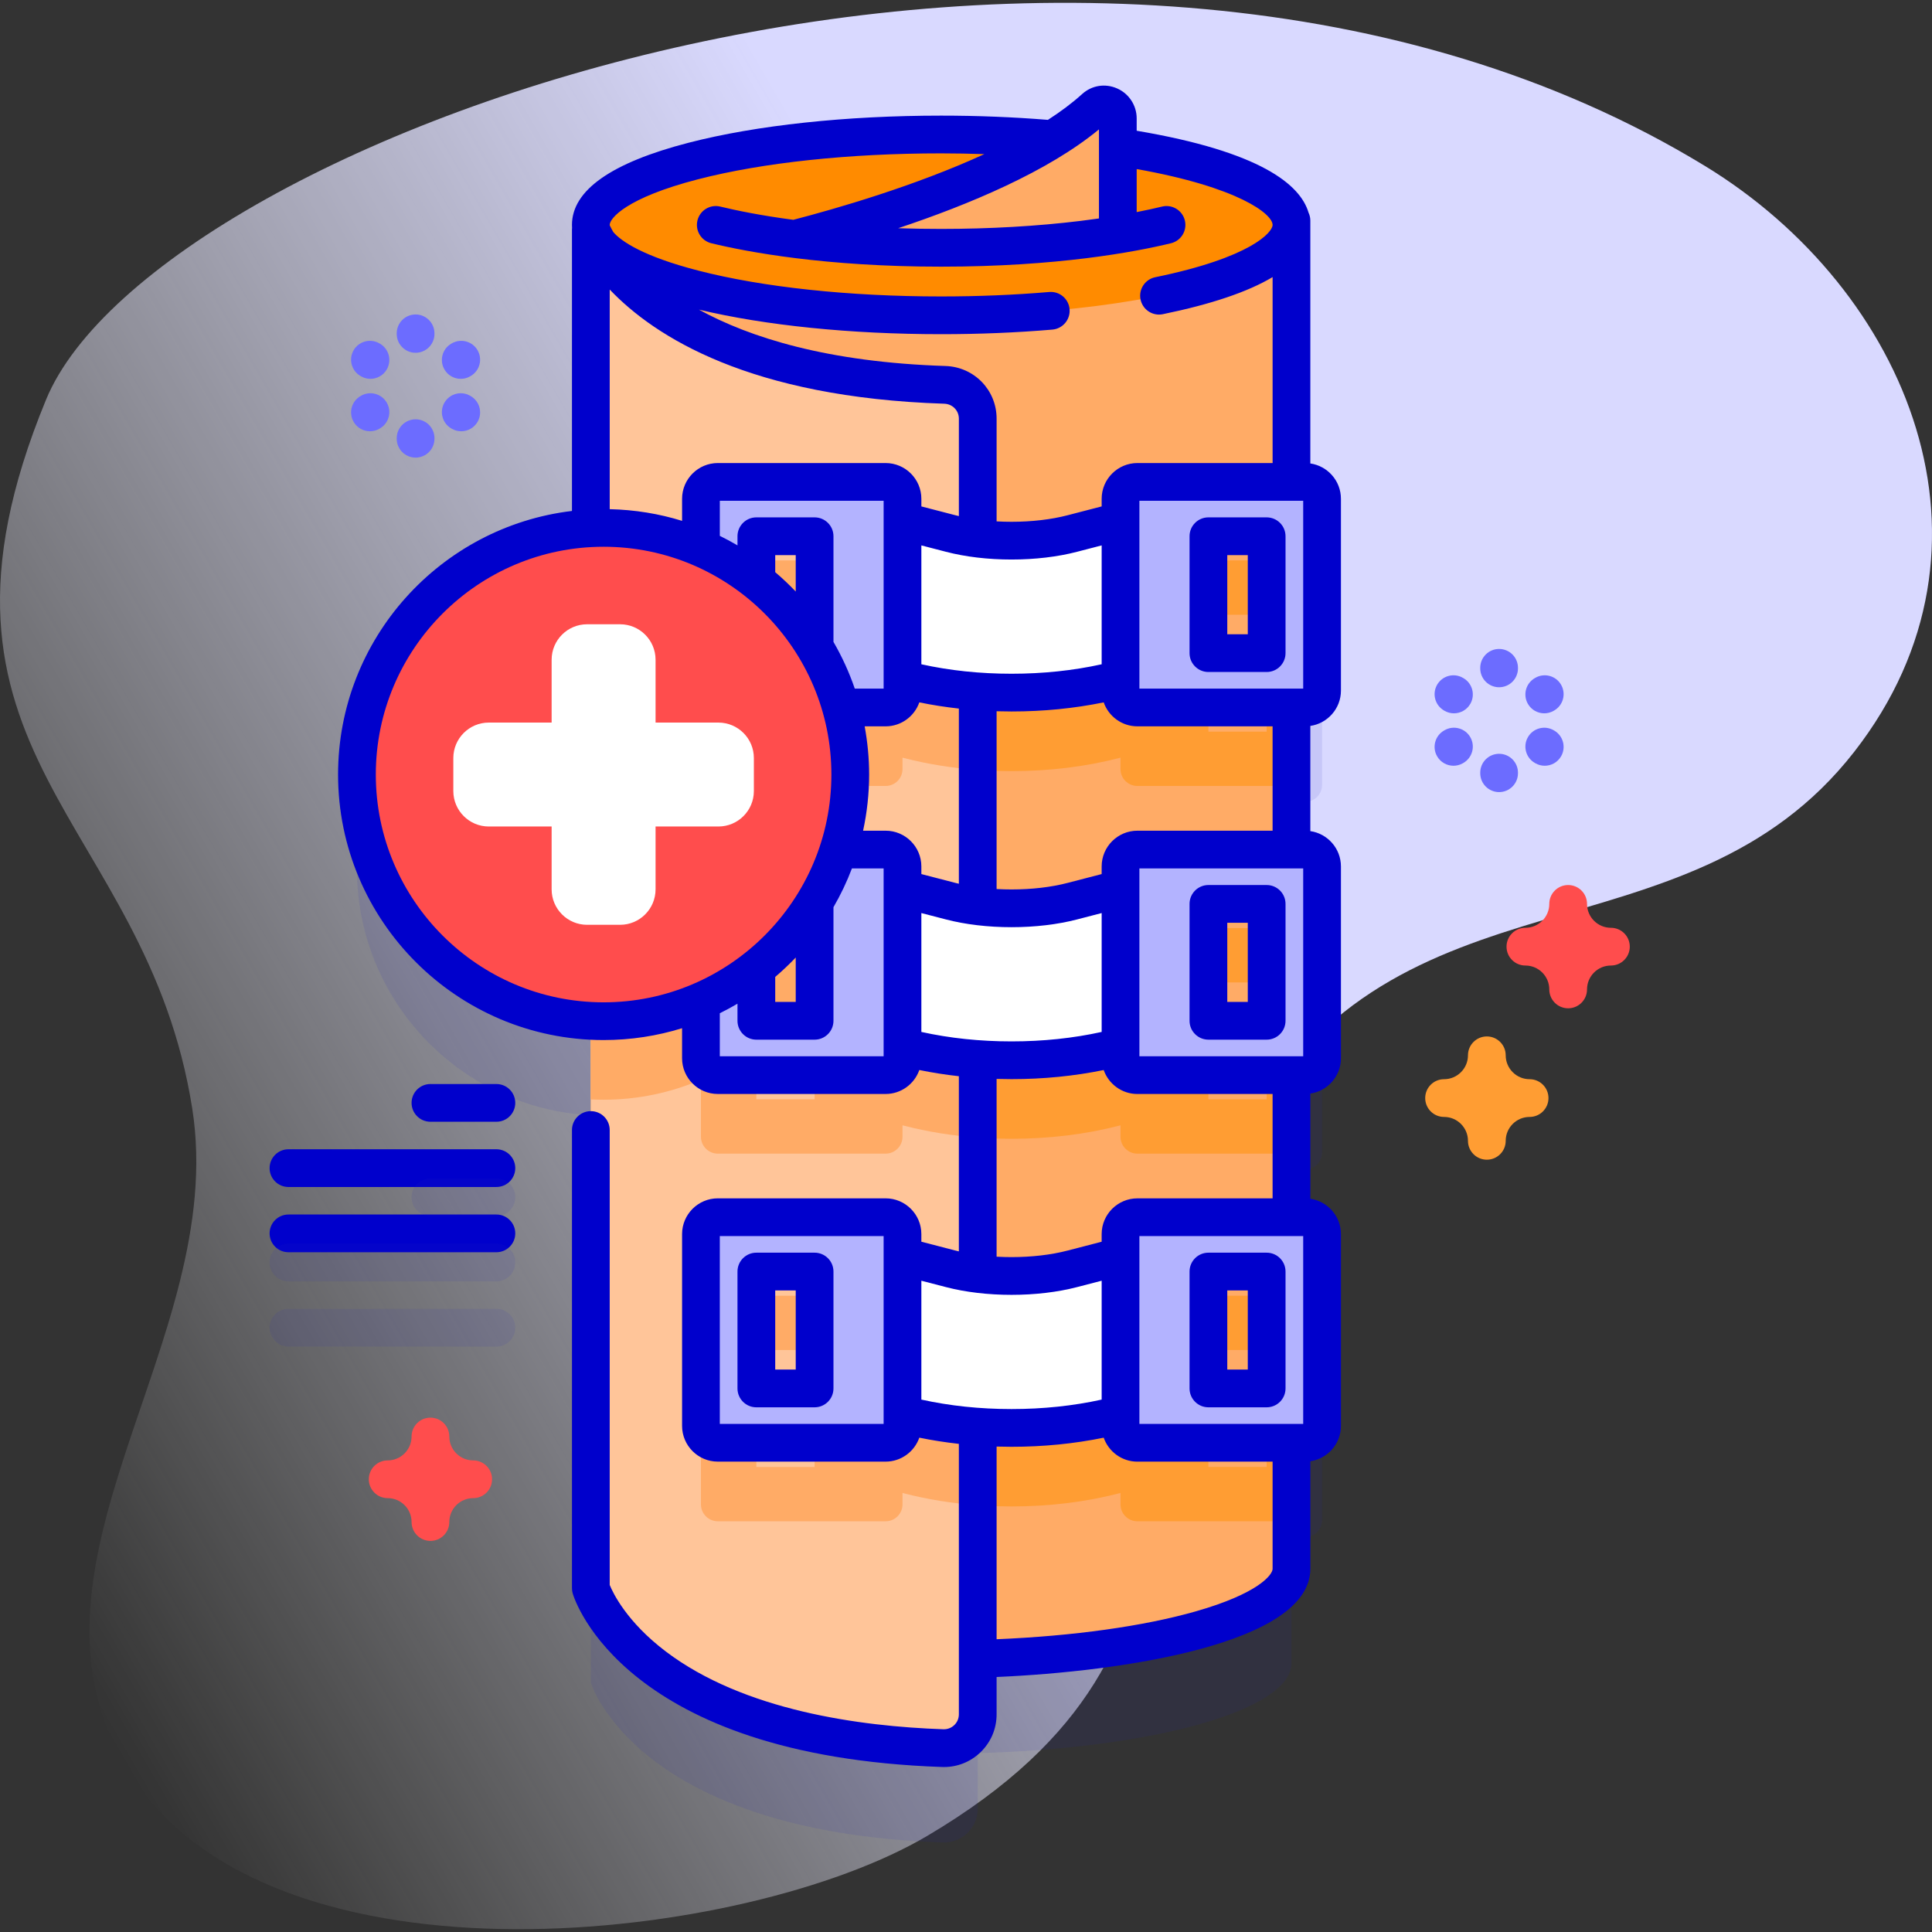 <svg id="Capa_1" enable-background="new 0 0 512 512" height="512" viewBox="0 0 512 512" width="512" xmlns="http://www.w3.org/2000/svg" xmlns:xlink="http://www.w3.org/1999/xlink"><rect x="0" y="0" width="512" height="512" fill="#333333" stroke="none"/><linearGradient id="SVGID_1_" gradientUnits="userSpaceOnUse" x1="-21.409" x2="490.399" y1="373.272" y2="77.779"><stop offset="0" stop-color="#fff" stop-opacity="0"/><stop offset=".253" stop-color="#eef" stop-opacity=".403"/><stop offset=".629" stop-color="#d9d9ff"/></linearGradient><g><g><path d="m451.798 43.963c-160.556-97.869-410.51-8.611-439.594 61.949-38.908 94.394 26.578 110.528 38.743 187.874 9.761 62.061-51.182 121.495-16.394 176.282 37.883 59.663 163.465 44.681 211.198 16.447 87.376-51.683 43.309-112.012 84.684-187.299 39.407-71.707 116.244-42.625 160.961-99.99 42.5-54.521 14.31-122.402-39.598-155.263z" fill="url(#SVGID_1_)"/></g><g><g><path d="m345.888 212.485c2.471 0 4.474-2.003 4.474-4.474v-50.826c0-2.471-2.003-4.474-4.474-4.474h-3.633v-69.265h-.113c-2.341-12.695-42.959-22.802-92.727-22.802s-90.385 10.107-92.727 22.802h-.111v2.314 79.22c-34.529 1.76-61.985 30.314-61.985 65.28s27.456 63.52 61.985 65.28v145.216 5.145s11.711 39.572 93.262 42.375c5.061.169 9.274-3.885 9.274-8.945v-14.738c46.715-1.252 83.141-11.448 83.141-23.837v-33.406h3.633c2.471 0 4.474-2.003 4.474-4.474v-50.826c0-2.471-2.003-4.474-4.474-4.474h-3.633v-37.658h3.633c2.471 0 4.474-2.003 4.474-4.474v-50.826c0-2.471-2.003-4.474-4.474-4.474h-3.633v-37.658h3.634z" fill="#2626bc" opacity=".1"/><g><g><g><path d="m342.255 58.446v357.311c0 13.235-41.566 23.967-92.839 23.967s-92.839-10.732-92.839-23.967v-357.311z" fill="#ffab66"/><g fill="#ff9d33"><path d="m301.423 208.286h40.832v-59.767h-40.832c-2.474 0-4.477 2.004-4.477 4.468v5.888l-12.755 3.311c-4.769 1.242-10.347 1.9-16.132 1.9s-11.363-.658-16.132-1.9l-12.755-3.311v-5.888c0-2.464-2.004-4.468-4.477-4.468h-44.463c-2.474 0-4.477 2.004-4.477 4.468v13.009c-7.911-3.405-16.63-5.296-25.792-5.296-1.138 0-2.267.028-3.386.085v130.567c1.119.057 2.248.085 3.386.085 9.162 0 17.881-1.9 25.792-5.305v15.116c0 2.474 2.004 4.477 4.477 4.477h44.463c2.474 0 4.477-2.004 4.477-4.477v-3.029l.376.094c8.889 2.305 18.483 3.471 28.51 3.471s19.621-1.166 28.51-3.471l.376-.094v3.029c0 2.474 2.004 4.477 4.477 4.477h40.832v-59.776h-40.832c-2.474 0-4.477 2.004-4.477 4.477v5.888l-12.755 3.311c-4.769 1.242-10.347 1.891-16.132 1.891s-11.363-.649-16.132-1.891l-12.755-3.311v-5.888c0-2.474-2.004-4.477-4.477-4.477h-12.454c1.994-6.274 3.085-12.952 3.085-19.885 0-6.161-.875-12.115-2.464-17.778h11.833c2.474 0 4.477-2.003 4.477-4.468v-3.038l.376.104c8.889 2.295 18.483 3.471 28.51 3.471s19.621-1.176 28.51-3.471l.376-.104v3.038c.004 2.464 2.007 4.468 4.481 4.468zm18.822-45.375h15.436v30.984h-15.436zm0 97.438h15.436v30.974h-15.436zm-104.371 30.974h-15.436v-13.959c6.001-4.731 11.146-10.488 15.182-17.016h.254zm0-99.131c-4.063-6.697-9.312-12.595-15.436-17.43v-11.852h15.436z"/><path d="m215.877 388.757h-15.436v-30.979h15.436zm119.801 0h-15.436v-30.979h15.436zm-34.255-45.38c-2.474 0-4.477 2.003-4.477 4.477v5.888l-12.755 3.311c-4.769 1.242-10.347 1.9-16.132 1.9s-11.363-.659-16.132-1.9l-12.755-3.311v-5.888c0-2.474-2.004-4.477-4.477-4.477h-44.463c-2.474 0-4.477 2.003-4.477 4.477v50.831c0 2.464 2.004 4.468 4.477 4.468h44.463c2.474 0 4.477-2.004 4.477-4.468v-3.038l.376.103c8.889 2.295 18.483 3.471 28.51 3.471s19.621-1.176 28.51-3.471l.376-.103v3.038c0 2.464 2.004 4.468 4.477 4.468h40.832v-59.776z"/></g></g><g><path d="m157.007 60.757-.428-1.153s.124.415.428 1.153z" fill="#ffc599"/><path d="m259.114 110.932v343.4c0 5.06-4.214 9.115-9.274 8.945-81.551-2.803-93.262-42.375-93.262-42.375v-360.142c2.69 6.537 20.092 38.857 93.826 41.227 4.844.16 8.71 4.101 8.71 8.945z" fill="#ffc599"/><g><g><path d="m251.928 357.053-12.755-3.311v-5.888c0-2.474-2.004-4.477-4.477-4.477h-44.463c-2.474 0-4.477 2.003-4.477 4.477v50.831c0 2.464 2.004 4.468 4.477 4.468h44.463c2.474 0 4.477-2.004 4.477-4.468v-3.038l.376.103c6.208 1.599 12.764 2.662 19.565 3.151v-40.493c-2.54-.31-4.948-.771-7.186-1.355zm-36.054 31.709h-15.436v-30.984h15.436z" fill="#ffab66"/></g><path d="m239.173 203.818v-3.038l.376.104c6.208 1.599 12.764 2.662 19.565 3.151v-40.503c-2.54-.31-4.948-.762-7.186-1.345l-12.755-3.311v-5.888c0-2.464-2.004-4.468-4.477-4.468h-44.463c-2.474 0-4.477 2.004-4.477 4.468v13.009c-7.911-3.405-16.63-5.296-25.792-5.296-1.138 0-2.267.028-3.386.085v130.567c1.119.057 2.248.085 3.386.085 9.162 0 17.881-1.9 25.792-5.305v15.116c0 2.474 2.004 4.477 4.477 4.477h44.463c2.474 0 4.477-2.004 4.477-4.477v-3.029l.376.094c6.208 1.609 12.764 2.662 19.565 3.151v-40.495c-2.54-.31-4.948-.762-7.186-1.345l-12.755-3.311v-5.888c0-2.474-2.004-4.477-4.477-4.477h-12.454c1.994-6.274 3.085-12.952 3.085-19.885 0-6.161-.875-12.115-2.464-17.778h11.833c2.474 0 4.477-2.004 4.477-4.468zm-23.299 87.505h-15.436v-13.959c6.001-4.731 11.146-10.488 15.182-17.016h.254zm0-99.131c-4.063-6.697-9.312-12.595-15.436-17.43v-11.852h15.436z" fill="#ffab66"/></g></g><ellipse cx="249.416" cy="59.604" fill="#ff8b00" rx="92.836" ry="23.96"/><path d="m296.233 31.385v30.8c-12.331 2.022-28.08 3.481-46.817 3.481-14.926 0-27.954-.922-38.871-2.327 18.747-4.823 60.052-16.975 79.568-34.692 2.353-2.139 6.12-.439 6.12 2.738z" fill="#ffab66"/></g><g><g><path d="m302.994 136.507v41.896l-6.425 1.673c-8.886 2.3-18.478 3.472-28.509 3.472s-19.623-1.172-28.509-3.472l-6.425-1.673v-41.896l18.8 4.877c4.769 1.244 10.353 1.897 16.134 1.897s11.364-.653 16.134-1.897z" fill="#fff"/></g><g fill="#b3b3ff"><path d="m185.757 132.185v50.826c0 2.471 2.003 4.474 4.474 4.474h44.464c2.471 0 4.474-2.003 4.474-4.474v-50.826c0-2.471-2.003-4.474-4.474-4.474h-44.464c-2.47 0-4.474 2.003-4.474 4.474zm30.12 40.902h-15.436v-30.979h15.436z"/><path d="m350.362 183.011v-50.826c0-2.471-2.003-4.474-4.474-4.474h-44.464c-2.471 0-4.474 2.003-4.474 4.474v50.826c0 2.471 2.003 4.474 4.474 4.474h44.464c2.471 0 4.474-2.003 4.474-4.474zm-30.12-40.903h15.436v30.979h-15.436z"/></g></g><g><g><path d="m302.994 233.939v41.896l-6.425 1.673c-8.886 2.3-18.478 3.472-28.509 3.472s-19.623-1.172-28.509-3.472l-6.425-1.673v-41.896l18.8 4.877c4.769 1.244 10.353 1.897 16.134 1.897s11.364-.653 16.134-1.897z" fill="#fff"/></g><g fill="#b3b3ff"><path d="m185.757 229.617v50.826c0 2.471 2.003 4.474 4.474 4.474h44.464c2.471 0 4.474-2.003 4.474-4.474v-50.826c0-2.471-2.003-4.474-4.474-4.474h-44.464c-2.47 0-4.474 2.003-4.474 4.474zm30.12 40.903h-15.436v-30.979h15.436z"/><path d="m350.362 280.443v-50.826c0-2.471-2.003-4.474-4.474-4.474h-44.464c-2.471 0-4.474 2.003-4.474 4.474v50.826c0 2.471 2.003 4.474 4.474 4.474h44.464c2.471.001 4.474-2.003 4.474-4.474zm-30.12-40.902h15.436v30.979h-15.436z"/></g></g><g><g><path d="m302.994 331.372v41.896l-6.425 1.673c-8.886 2.3-18.478 3.472-28.509 3.472s-19.623-1.172-28.509-3.472l-6.425-1.673v-41.896l18.8 4.877c4.769 1.244 10.353 1.897 16.134 1.897s11.364-.653 16.134-1.897z" fill="#fff"/></g><g fill="#b3b3ff"><path d="m185.757 327.05v50.826c0 2.471 2.003 4.474 4.474 4.474h44.464c2.471 0 4.474-2.003 4.474-4.474v-50.826c0-2.471-2.003-4.474-4.474-4.474h-44.464c-2.47 0-4.474 2.003-4.474 4.474zm30.12 40.902h-15.436v-30.979h15.436z"/><path d="m350.362 377.876v-50.826c0-2.471-2.003-4.474-4.474-4.474h-44.464c-2.471 0-4.474 2.003-4.474 4.474v50.826c0 2.471 2.003 4.474 4.474 4.474h44.464c2.471 0 4.474-2.003 4.474-4.474zm-30.12-40.902h15.436v30.979h-15.436z"/></g></g></g><g><circle cx="159.96" cy="205.261" fill="#ff4d4d" r="65.367"/><path d="m190.376 191.489h-16.645v-16.645c0-5.195-4.211-9.406-9.406-9.406h-8.731c-5.195 0-9.406 4.211-9.406 9.406v16.645h-16.645c-5.195 0-9.406 4.211-9.406 9.406v8.731c0 5.195 4.211 9.406 9.406 9.406h16.645v16.645c0 5.195 4.211 9.406 9.406 9.406h8.731c5.195 0 9.406-4.211 9.406-9.406v-16.645h16.645c5.195 0 9.406-4.211 9.406-9.406v-8.731c0-5.195-4.211-9.406-9.406-9.406z" fill="#fff"/></g><g fill="#00c"><path d="m355.361 183.011v-50.826c0-4.76-3.531-8.699-8.109-9.364v-64.374c0-.751-.177-1.456-.474-2.095-2.176-7.388-12.616-16.146-45.546-21.703v-3.265c0-3.435-2.03-6.553-5.173-7.943-3.174-1.405-6.744-.83-9.308 1.502-2.617 2.376-5.681 4.65-9.042 6.822-9.128-.741-18.639-1.123-28.295-1.123-25.207 0-48.964 2.548-66.895 7.176-20.532 5.299-30.942 12.628-30.942 21.784 0 .275.011.548.029.82-.008.112-.029.22-.029.333v74.653c-34.862 4.159-61.986 33.887-61.986 69.85 0 38.8 31.566 70.367 70.367 70.367 7.237 0 14.221-1.101 20.797-3.139v7.955c0 5.224 4.25 9.474 9.474 9.474h44.464c4.128 0 7.639-2.658 8.934-6.35 3.415.701 6.912 1.25 10.48 1.644v46.42c-.31-.074-.625-.144-.928-.223l-9.012-2.338v-2.022c0-5.224-4.25-9.474-9.474-9.474h-44.464c-5.224 0-9.474 4.25-9.474 9.474v50.826c0 5.224 4.25 9.474 9.474 9.474h44.464c4.128 0 7.639-2.658 8.934-6.35 3.415.701 6.912 1.25 10.48 1.644v71.685c0 1.079-.428 2.086-1.205 2.837-.781.754-1.807 1.148-2.894 1.112-22.16-.762-52.913-4.957-73.574-20.617-10.372-7.86-14.016-15.555-14.857-17.629v-120.56c0-2.761-2.239-5-5-5s-5 2.239-5 5v121.439c0 .48.069.958.206 1.419.52 1.756 13.7 43.053 97.882 45.946.166.006.331.008.496.008 3.636 0 7.061-1.382 9.69-3.922 2.745-2.652 4.257-6.214 4.257-10.029v-9.909c33.016-1.416 83.143-8.767 83.143-28.659v-28.521c4.578-.665 8.109-4.605 8.109-9.364v-50.826c0-4.76-3.531-8.699-8.109-9.364v-27.878c4.578-.665 8.109-4.605 8.109-9.364v-50.826c0-4.76-3.531-8.699-8.109-9.364v-27.878c4.579-.666 8.11-4.606 8.11-9.365zm-121.192 194.339h-43.412v-49.774h43.412zm111.192-147.206v49.774h-43.411v-49.774zm-43.937-10c-5.224 0-9.474 4.25-9.474 9.474v2.021l-9.019 2.34c-4.354 1.135-9.496 1.735-14.872 1.735-1.334 0-2.653-.037-3.95-.11v-47.115c1.31.039 2.626.06 3.95.06 8.474 0 16.661-.819 24.431-2.413 1.295 3.691 4.805 6.35 8.933 6.35h35.828v27.659h-35.827zm-9.474 53.328c-7.533 1.664-15.552 2.509-23.891 2.509-8.341 0-16.361-.845-23.89-2.508v-31.503l6.495 1.685c5.166 1.347 11.181 2.059 17.396 2.059s12.23-.712 17.39-2.057l6.501-1.687v31.502zm-86.509-14.581c1.902-1.616 3.715-3.332 5.436-5.138v11.767h-5.436zm5.436-102.122c-1.721-1.806-3.533-3.522-5.436-5.138v-4.522h5.436zm10 13.338v-27.999c0-2.761-2.239-5-5-5h-15.436c-2.761 0-5 2.239-5 5v2.424c-1.528-.896-3.086-1.745-4.684-2.526v-9.295h43.412v49.774h-7.647c-1.486-4.332-3.382-8.472-5.645-12.378zm-30.646-47.396c-5.224 0-9.474 4.25-9.474 9.474v5.848c-6.083-1.885-12.52-2.946-19.178-3.098v-58.206c11.974 12.578 37.225 28.605 88.664 30.26 2.168.069 3.867 1.803 3.867 3.947v25.831c-.31-.074-.625-.144-.928-.223l-9.012-2.338v-2.021c0-5.224-4.25-9.474-9.474-9.474zm53.938 21.826 6.495 1.685c5.166 1.347 11.181 2.059 17.396 2.059s12.23-.712 17.39-2.057l6.501-1.687v31.502c-7.533 1.664-15.552 2.509-23.891 2.509-8.341 0-16.361-.845-23.89-2.508v-31.503zm101.192-11.826v49.774h-43.411v-49.774zm-54.129-98.422v23.602c-.13.019-.262.037-.393.056-1.437.204-2.891.399-4.37.581-.033.004-.065.008-.098.012-11.411 1.396-24.008 2.126-36.955 2.126-3.804 0-7.552-.062-11.235-.182-.052-.002-.102-.004-.154-.005 18.799-6.265 39.751-15.055 53.205-26.19zm-106.212 13.214c17.138-4.423 40.007-6.859 64.396-6.859 3.849 0 7.663.078 11.448.2-18.392 8.447-39.297 14.462-50.633 17.41-8.672-1.148-15.151-2.488-19.361-3.509-2.684-.653-5.387.997-6.038 3.68-.651 2.684.997 5.387 3.68 6.038 9.553 2.317 30.167 6.205 60.903 6.205 30.735 0 51.351-3.887 60.904-6.205 2.684-.651 4.331-3.354 3.681-6.038-.651-2.683-3.353-4.332-6.038-3.68-1.82.441-4.07.943-6.729 1.462v-11.406c27.081 4.817 36.02 11.948 36.02 14.803 0 1.94-5.714 8.652-31.101 13.863-2.705.555-4.447 3.198-3.892 5.903.485 2.366 2.567 3.996 4.893 3.996.333 0 .671-.034 1.011-.103 12.852-2.638 22.56-5.925 29.089-9.83v49.278h-35.828c-5.224 0-9.474 4.25-9.474 9.474v2.021l-9.019 2.34c-4.354 1.135-9.496 1.735-14.872 1.735-1.334 0-2.653-.037-3.95-.11v-27.235c0-7.574-5.95-13.698-13.545-13.942-31.251-1.005-51.871-7.538-65.35-14.944 17.584 4.206 40.232 6.514 64.202 6.514 10.063 0 19.979-.409 29.474-1.216 2.751-.234 4.792-2.654 4.559-5.405s-2.634-4.788-5.406-4.559c-9.214.783-18.845 1.18-28.626 1.18-24.388 0-47.258-2.436-64.396-6.859-14.477-3.736-20.44-7.751-22.504-10.225-.402-.703-.705-1.296-.928-1.765-.004-.038-.008-.076-.008-.111-.003-1.683 4.208-7.138 23.438-12.101zm-85.427 157.758c0-33.286 27.081-60.367 60.367-60.367s60.367 27.081 60.367 60.367-27.081 60.367-60.367 60.367c-33.287-.001-60.367-27.081-60.367-60.367zm134.576 74.656h-43.412v-11.402c1.598-.781 3.156-1.63 4.684-2.526v4.531c0 2.761 2.239 5 5 5h15.436c2.761 0 5-2.239 5-5v-30.105c1.894-3.269 3.536-6.698 4.891-10.271h8.401zm-5.441-59.773c1.038-4.8 1.599-9.776 1.599-14.883 0-4.364-.42-8.63-1.184-12.776h5.552c4.128 0 7.639-2.658 8.934-6.35 3.415.701 6.912 1.25 10.48 1.644v46.42c-.31-.074-.625-.144-.928-.223l-9.012-2.338v-2.021c0-5.224-4.25-9.474-9.474-9.474h-5.967zm35.381 65.777c1.31.039 2.626.06 3.95.06 8.474 0 16.661-.819 24.431-2.413 1.295 3.691 4.805 6.35 8.933 6.35h35.828v27.658h-35.828c-5.224 0-9.474 4.25-9.474 9.474v2.021l-9.019 2.34c-4.354 1.135-9.496 1.735-14.872 1.735-1.334 0-2.653-.037-3.95-.11v-47.115zm81.252 41.655v49.774h-43.411v-49.774zm-94.697 13.511c5.166 1.347 11.181 2.059 17.396 2.059s12.23-.712 17.39-2.057l6.501-1.687v31.502c-7.533 1.664-15.552 2.509-23.891 2.509-8.341 0-16.361-.845-23.89-2.508v-31.502zm66.167 85.957c-13.851 3.941-32.42 6.524-52.722 7.37v-51.061c1.31.039 2.626.06 3.95.06 8.474 0 16.661-.819 24.431-2.413 1.295 3.691 4.805 6.35 8.933 6.35h35.828v28.411c.001 1.522-3.668 6.516-20.42 11.283z"/><path d="m320.242 178.087h15.436c2.762 0 5-2.239 5-5v-30.979c0-2.761-2.238-5-5-5h-15.436c-2.762 0-5 2.239-5 5v30.979c0 2.762 2.238 5 5 5zm5-30.979h5.436v20.979h-5.436z"/><path d="m320.242 275.52h15.436c2.762 0 5-2.239 5-5v-30.979c0-2.761-2.238-5-5-5h-15.436c-2.762 0-5 2.239-5 5v30.979c0 2.761 2.238 5 5 5zm5-30.979h5.436v20.979h-5.436z"/><path d="m200.441 372.953h15.436c2.761 0 5-2.239 5-5v-30.979c0-2.761-2.239-5-5-5h-15.436c-2.761 0-5 2.239-5 5v30.979c0 2.761 2.239 5 5 5zm5-30.979h5.436v20.979h-5.436z"/><path d="m320.242 372.953h15.436c2.762 0 5-2.239 5-5v-30.979c0-2.761-2.238-5-5-5h-15.436c-2.762 0-5 2.239-5 5v30.979c0 2.761 2.238 5 5 5zm5-30.979h5.436v20.979h-5.436z"/><path d="m131.551 287.277h-17.479c-2.761 0-5 2.239-5 5s2.239 5 5 5h17.479c2.761 0 5-2.239 5-5s-2.239-5-5-5z"/><path d="m131.551 304.567h-55.104c-2.761 0-5 2.239-5 5s2.239 5 5 5h55.104c2.761 0 5-2.239 5-5s-2.239-5-5-5z"/><path d="m131.551 321.857h-55.104c-2.761 0-5 2.239-5 5s2.239 5 5 5h55.104c2.761 0 5-2.239 5-5s-2.239-5-5-5z"/></g><g opacity=".1"><g><path d="m131.551 322.277h-17.479c-2.761 0-5-2.239-5-5s2.239-5 5-5h17.479c2.761 0 5 2.239 5 5s-2.239 5-5 5z" fill="#2626bc"/></g><g><path d="m131.551 339.567h-55.104c-2.761 0-5-2.239-5-5s2.239-5 5-5h55.104c2.761 0 5 2.239 5 5s-2.239 5-5 5z" fill="#2626bc"/></g><g><path d="m131.551 356.857h-55.104c-2.761 0-5-2.239-5-5s2.239-5 5-5h55.104c2.761 0 5 2.239 5 5s-2.239 5-5 5z" fill="#2626bc"/></g></g></g><path d="m394.027 307.333c-2.762 0-5-2.239-5-5 0-3.492-2.841-6.333-6.333-6.333-2.762 0-5-2.239-5-5s2.238-5 5-5c3.492 0 6.333-2.841 6.333-6.333 0-2.761 2.238-5 5-5s5 2.239 5 5c0 3.492 2.842 6.333 6.334 6.333 2.762 0 5 2.239 5 5s-2.238 5-5 5c-3.492 0-6.334 2.841-6.334 6.333 0 2.762-2.238 5-5 5z" fill="#ff9d33"/><g fill="#6c6cff"><g><path d="m110.137 93.489c-2.761 0-5-2.239-5-5v-.15c0-2.761 2.239-5 5-5s5 2.239 5 5v.15c0 2.761-2.239 5-5 5z"/><path d="m110.137 121.273c-2.761 0-5-2.239-5-5v-.15c0-2.761 2.239-5 5-5s5 2.239 5 5v.15c0 2.762-2.239 5-5 5z"/></g><g><path d="m98.167 100.399c-.85 0-1.711-.217-2.5-.674l-.13-.075c-2.39-1.384-3.206-4.442-1.822-6.833 1.383-2.389 4.442-3.206 6.833-1.822l.13.075c2.39 1.384 3.206 4.442 1.822 6.833-.928 1.601-2.607 2.496-4.333 2.496z"/><path d="m122.229 114.291c-.848 0-1.706-.216-2.493-.67l-.13-.075c-2.392-1.379-3.213-4.437-1.833-6.829s4.437-3.213 6.829-1.833l.13.075c2.392 1.379 3.213 4.437 1.833 6.829-.926 1.605-2.607 2.503-4.336 2.503z"/></g><g><path d="m98.046 114.291c-1.726 0-3.405-.895-4.332-2.496-1.384-2.39-.568-5.449 1.822-6.833l.13-.075c2.391-1.383 5.45-.568 6.833 1.822 1.384 2.39.568 5.449-1.822 6.833l-.13.075c-.789.457-1.651.674-2.501.674z"/><path d="m122.108 100.399c-1.729 0-3.41-.898-4.336-2.503-1.38-2.392-.559-5.45 1.833-6.829l.13-.075c2.391-1.382 5.449-.559 6.829 1.833s.559 5.45-1.833 6.829l-.13.075c-.787.454-1.646.67-2.493.67z"/></g></g><g fill="#6c6cff"><g><path d="m397.278 182.129c-2.762 0-5-2.239-5-5v-.15c0-2.761 2.238-5 5-5s5 2.239 5 5v.15c0 2.762-2.238 5-5 5z"/><path d="m397.278 209.914c-2.762 0-5-2.239-5-5v-.15c0-2.761 2.238-5 5-5s5 2.239 5 5v.15c0 2.761-2.238 5-5 5z"/></g><g><path d="m385.308 189.039c-.846 0-1.702-.215-2.488-.667l-.13-.075c-2.394-1.376-3.218-4.433-1.841-6.827 1.376-2.393 4.432-3.219 6.827-1.841l.13.075c2.394 1.376 3.218 4.433 1.841 6.827-.925 1.608-2.608 2.508-4.339 2.508z"/><path d="m409.369 202.931c-.846 0-1.702-.215-2.488-.667l-.13-.075c-2.394-1.376-3.218-4.433-1.841-6.827 1.376-2.394 4.432-3.219 6.827-1.841l.13.075c2.394 1.376 3.218 4.433 1.841 6.827-.925 1.608-2.607 2.508-4.339 2.508z"/></g><g><path d="m385.188 202.931c-1.731 0-3.414-.9-4.339-2.508-1.377-2.394-.553-5.451 1.841-6.827l.13-.075c2.396-1.378 5.451-.552 6.827 1.841 1.377 2.394.553 5.451-1.841 6.827l-.13.075c-.786.452-1.643.667-2.488.667z"/><path d="m409.249 189.039c-1.731 0-3.414-.9-4.339-2.508-1.377-2.394-.553-5.451 1.841-6.827l.13-.075c2.396-1.377 5.451-.552 6.827 1.841 1.377 2.394.553 5.451-1.841 6.827l-.13.075c-.786.452-1.642.667-2.488.667z"/></g></g><g fill="#ff4d4d"><path d="m415.577 267.208c-2.762 0-5-2.239-5-5 0-3.492-2.841-6.333-6.333-6.333-2.762 0-5-2.239-5-5s2.238-5 5-5c3.492 0 6.333-2.841 6.333-6.333 0-2.761 2.238-5 5-5s5 2.239 5 5c0 3.492 2.841 6.333 6.333 6.333 2.762 0 5 2.239 5 5s-2.238 5-5 5c-3.492 0-6.333 2.841-6.333 6.333 0 2.761-2.238 5-5 5z"/><path d="m114.072 408.355c-2.761 0-5-2.239-5-5 0-3.492-2.841-6.333-6.333-6.333-2.761 0-5-2.239-5-5s2.239-5 5-5c3.492 0 6.333-2.841 6.333-6.333 0-2.761 2.239-5 5-5s5 2.239 5 5c0 3.492 2.841 6.333 6.333 6.333 2.761 0 5 2.239 5 5s-2.239 5-5 5c-3.492 0-6.333 2.841-6.333 6.333 0 2.762-2.239 5-5 5z"/></g></g></g></svg>